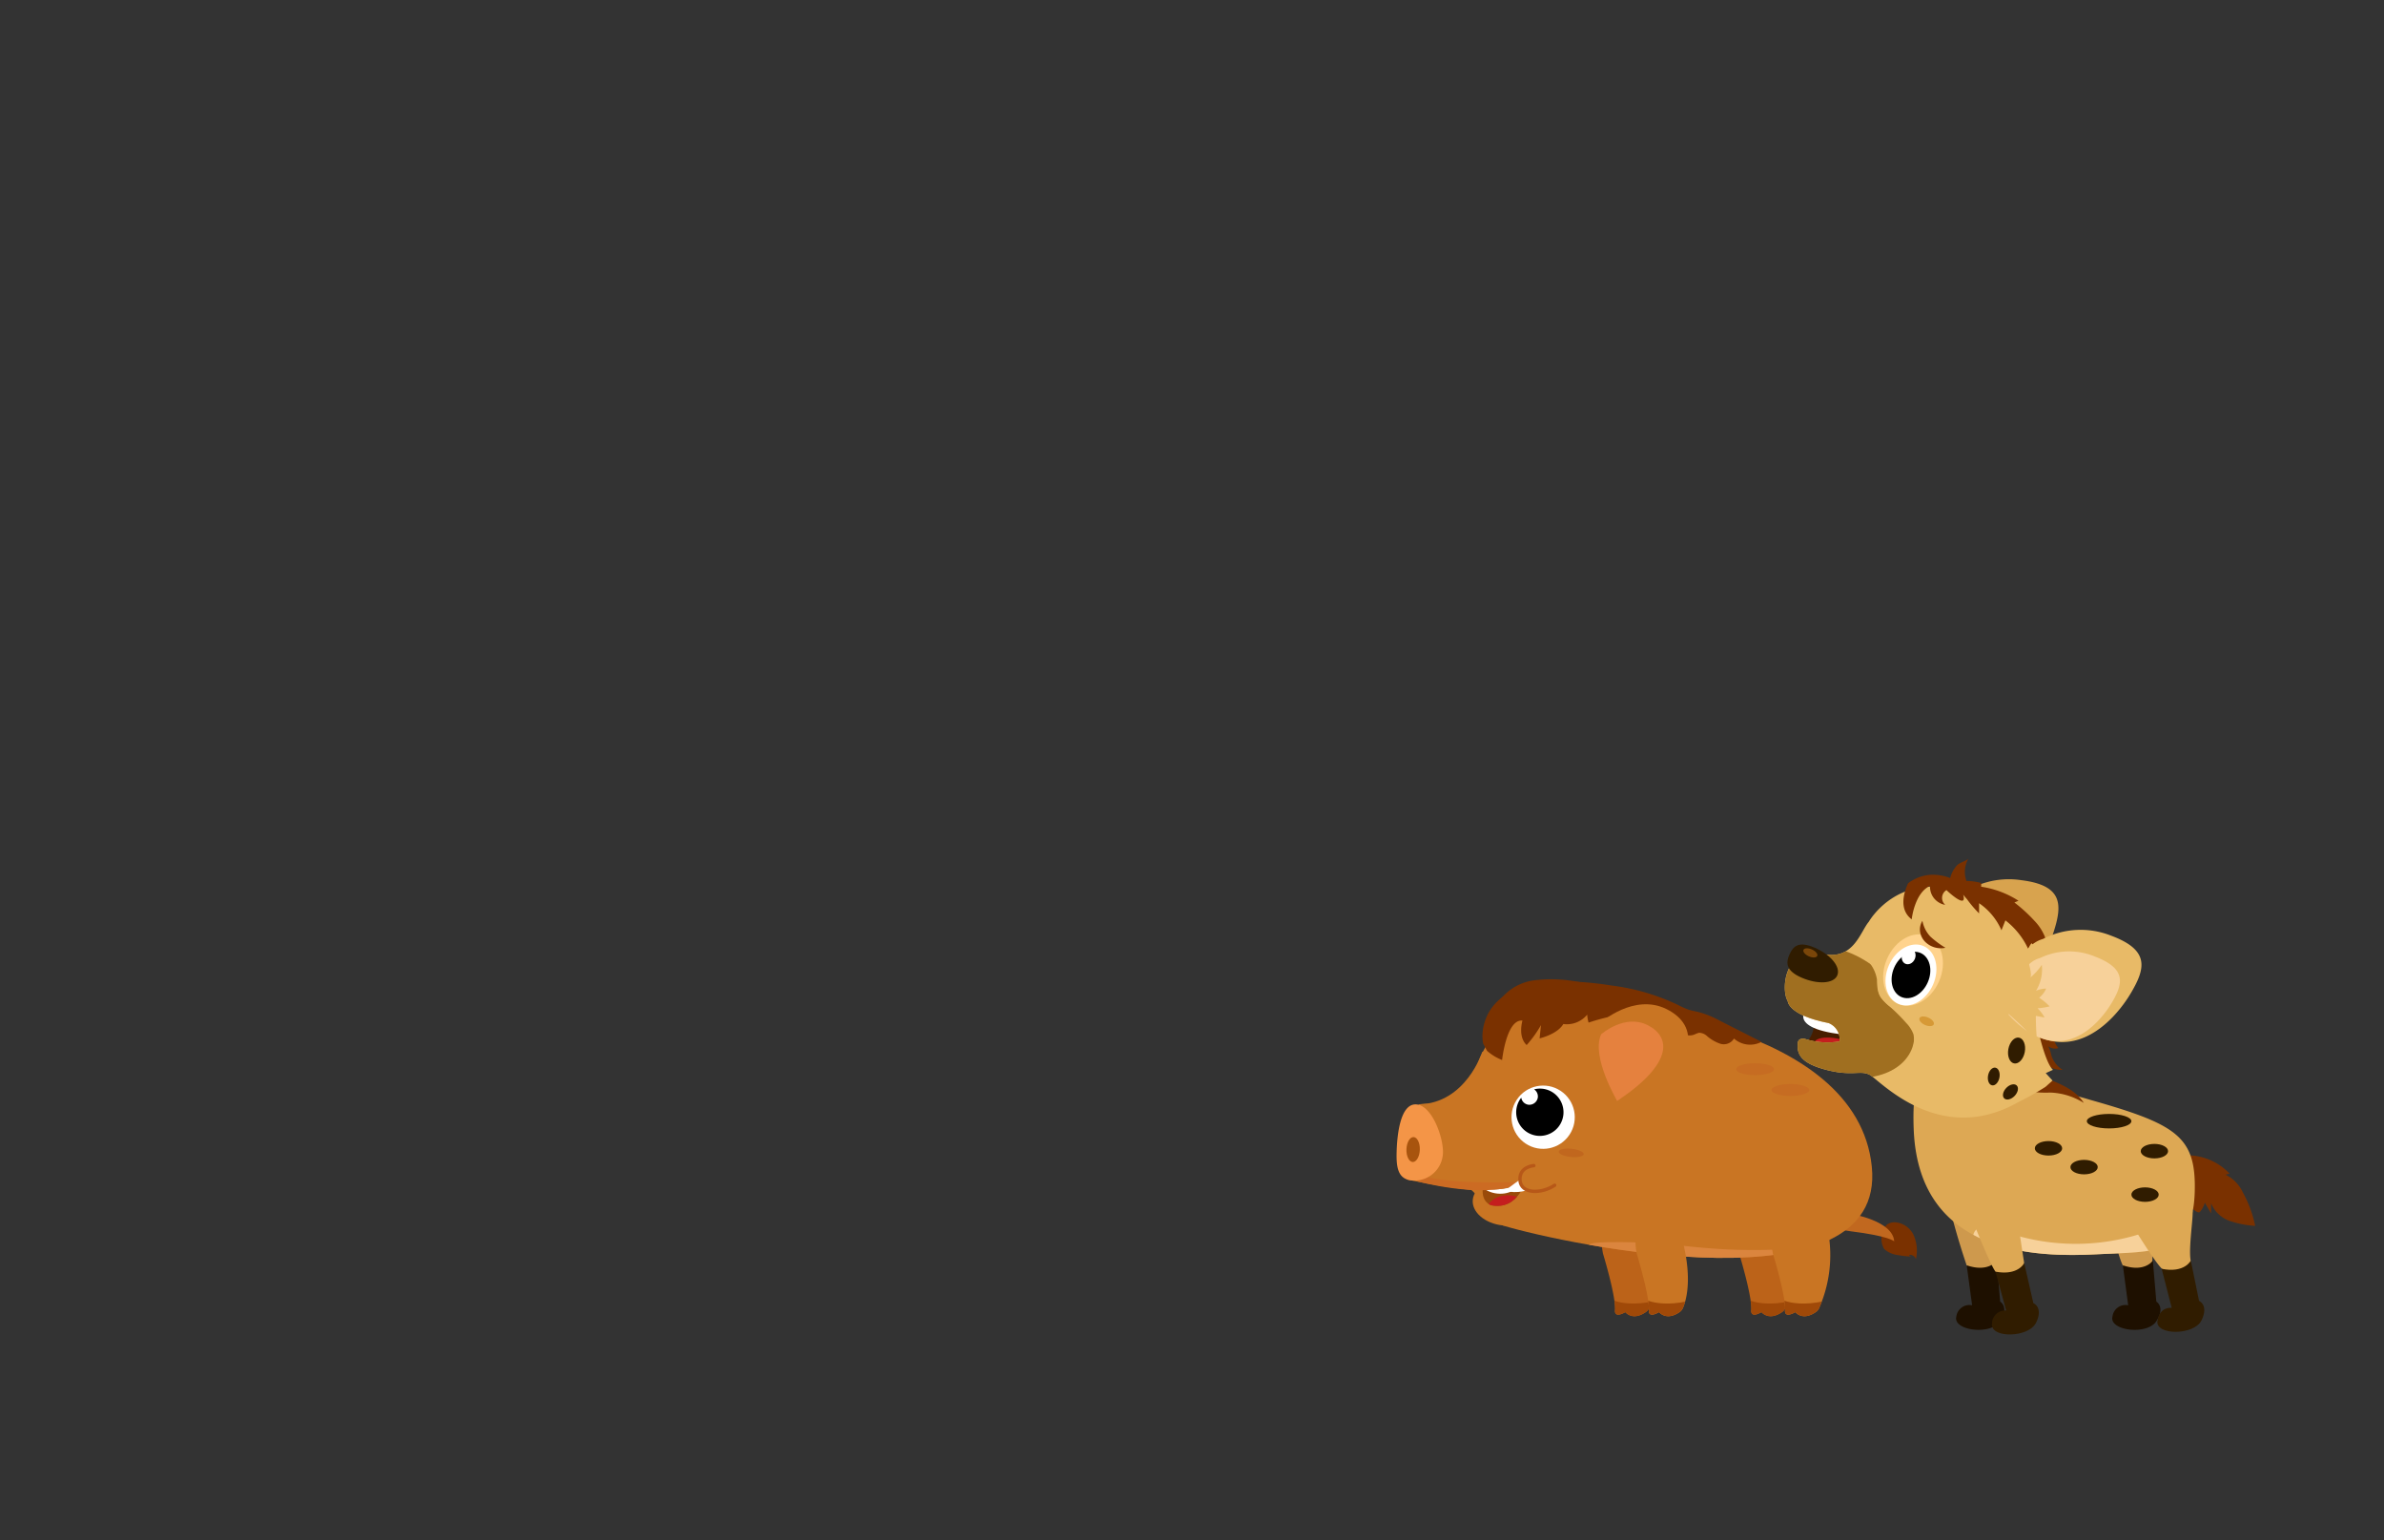 <svg id="Layer_2" data-name="Layer 2" xmlns="http://www.w3.org/2000/svg" xmlns:xlink="http://www.w3.org/1999/xlink" viewBox="0 0 260 168"><rect x="0" y="0" width="260" height="168" fill="#333333" stroke="none"/><defs><style>.cls-1{fill:#dda854;}.cls-2{fill:#e8ba67;}.cls-3{fill:#bc6319;}.cls-4{fill:#c97523;}.cls-5{fill:#994a0a;}.cls-6{fill:#7a3100;}.cls-7{fill:#ce994d;}.cls-8{fill:#1e1000;}.cls-9{clip-path:url(#clip-path);}.cls-10{fill:#f7d19a;}.cls-11{fill:#301c00;}.cls-12{fill:#d8a34e;}.cls-13{fill:#471e00;}.cls-14{fill:#fff;}.cls-15{fill:#c41e1e;}.cls-16{clip-path:url(#clip-path-2);}.cls-17{fill:#a06f20;}.cls-18{fill:#7a4609;}.cls-19{fill:#d69936;}.cls-20{fill:#ffd38d;}.cls-21{fill:#c1681f;}.cls-22{clip-path:url(#clip-path-3);}.cls-23{fill:#a04908;}.cls-24{clip-path:url(#clip-path-4);}.cls-25{clip-path:url(#clip-path-5);}.cls-26{fill:#db853e;}.cls-27{clip-path:url(#clip-path-6);}.cls-28{fill:#cc6b23;}.cls-29{fill:#f49547;}.cls-30{fill:#a8540e;}.cls-31{fill:#c1671e;}.cls-32{fill:#e5813e;}.cls-33{fill:#c66c22;}.cls-34{clip-path:url(#clip-path-7);}.cls-35{clip-path:url(#clip-path-8);}.cls-36{fill:none;stroke:#b75818;stroke-linecap:round;stroke-linejoin:round;stroke-width:0.37px;}</style><clipPath id="clip-path"><path class="cls-1" d="M218.1,118.43a34,34,0,0,1,9.81,1.51c9.47,2.68,11.6,4,11.45,10-.18,7-4.28,6.53-10.72,6.86s-19.25.13-19.92-13.4C208,107.82,218.1,118.43,218.1,118.43Z"/></clipPath><clipPath id="clip-path-2"><path class="cls-2" d="M196.82,113.3s-.7-.17-.76.48c-.1,1.18.31,2.18,3.14,2.91s3.66,0,4.7.53,7.56,7.89,16.18,3a30.67,30.67,0,0,0,3-1.68l.77-.69-.74-.81.79-.36c-.75-.64-1.47-3.72-1.47-3.72,2.57-7,.61-11.89-7.25-15.26s-11.36,2.82-11.36,2.82c-.95,1.12-1.67,4.23-5,3.53-4.25-.9-4.61,3.92-3.85,5.13,0,0,0,1.53,4.46,2.4a1.93,1.93,0,0,1,1.2,2A8.1,8.1,0,0,1,196.82,113.3Z"/></clipPath><clipPath id="clip-path-3"><path class="cls-3" d="M189.67,136.71s1.4,4.57,1.33,6.14c0,0-.21,1,1.11.26,0,0,.77,1,2.23,0a.94.94,0,0,0,.36-.43c.31-.69,1-2.81.13-6.7C193.74,131.09,188.65,131.44,189.67,136.71Z"/></clipPath><clipPath id="clip-path-4"><path class="cls-3" d="M174.82,136.71s1.39,4.57,1.32,6.14c0,0-.21,1,1.12.26,0,0,.76,1,2.22,0a1,1,0,0,0,.37-.43c.31-.69,1-2.81.12-6.7C178.89,131.09,173.79,131.44,174.82,136.71Z"/></clipPath><clipPath id="clip-path-5"><path class="cls-4" d="M174.92,109.6s27.61,1.77,29.22,17.64-33.27,8.52-40.24,6.42l13.49-6.88Z"/></clipPath><clipPath id="clip-path-6"><path class="cls-5" d="M161.71,129.64s3.25.51,4.74-1.11c0,0-.76,3.53-3.83,2.92C162.62,131.45,161.56,131.14,161.71,129.64Z"/></clipPath><clipPath id="clip-path-7"><path class="cls-4" d="M178.5,136.71s1.39,4.57,1.33,6.14c0,0-.21,1,1.11.26,0,0,.77,1,2.23,0a1.08,1.08,0,0,0,.36-.43c.31-.69,1-2.81.13-6.7C182.57,131.09,177.47,131.44,178.5,136.71Z"/></clipPath><clipPath id="clip-path-8"><path class="cls-4" d="M193.35,136.71s1.4,4.57,1.33,6.14c0,0-.21,1,1.12.26,0,0,.76,1,2.22,0a1,1,0,0,0,.37-.43,14.35,14.35,0,0,0,1-8.3C198.25,129.49,192.33,131.44,193.35,136.71Z"/></clipPath></defs><path class="cls-6" d="M243.16,128l-.44.12a4,4,0,0,1,1.89,1.94,12.86,12.86,0,0,1,1.34,3.64,10.69,10.69,0,0,1-2.81-.55,3.45,3.45,0,0,1-2-1.92l0,1.12-.68-1.18a2.7,2.7,0,0,1-.53,1c-.4.48-2.43-2.1-2.58-2.4-.43-.81-.95-2.25-.41-3.13s2.08-.67,2.95-.49A6.41,6.41,0,0,1,243.16,128Z"/><path class="cls-7" d="M229.32,130.31s1.66,6.78,2.2,7.71a2.09,2.09,0,0,0,2,.76,1.44,1.44,0,0,0,1.22-1.44c0-1.36-.08-4.41,0-5.18a4,4,0,0,0-3.35-3.88C228.82,128,229.32,130.31,229.32,130.31Z"/><path class="cls-8" d="M231.52,138l.58,4.36a1.43,1.43,0,0,0-1.71,1.22c-.42,1.55,3.77,2.08,4.78.52s0-2.14,0-2.14l-.38-4.47S233.92,138.82,231.52,138Z"/><path class="cls-7" d="M212.3,130.31a80,80,0,0,0,2.19,7.71,2.09,2.09,0,0,0,2,.76,1.43,1.43,0,0,0,1.22-1.44c0-1.36-.07-4.41,0-5.18a4,4,0,0,0-3.36-3.88C211.79,128,212.3,130.31,212.3,130.31Z"/><path class="cls-8" d="M214.49,138l.59,4.36a1.44,1.44,0,0,0-1.72,1.22c-.42,1.55,3.77,2.08,4.78.52s0-2.14,0-2.14l-.38-4.47S216.9,138.82,214.49,138Z"/><path class="cls-1" d="M218.1,118.43a34,34,0,0,1,9.81,1.51c9.47,2.68,11.6,4,11.45,10-.18,7-4.28,6.53-10.72,6.86s-19.25.13-19.92-13.4C208,107.82,218.1,118.43,218.1,118.43Z"/><g class="cls-9"><path class="cls-10" d="M215.2,135a1.09,1.09,0,0,1,.35-.91,1.13,1.13,0,0,1,.7-.14,16.72,16.72,0,0,1,3.91.87,23.48,23.48,0,0,0,13.54-.33,3.71,3.71,0,0,1,1.63-.29,1.27,1.27,0,0,1,1.12,1.15,1.53,1.53,0,0,1-.24.8c-1,1.67-3,2-4.83,2.14a41,41,0,0,1-10.08-.12C219.58,137.83,215.23,137.72,215.2,135Z"/></g><path class="cls-6" d="M221.91,116.57l-.5.34,2,.79c1.47.58,3,1.24,3.85,2.59a7.32,7.32,0,0,0-3.66-1.13,11.91,11.91,0,0,1-1.89-.07,20.72,20.72,0,0,1-3.46-.64c-1-.54-.26-1.24-.73-2.28-.38-.82,0-3.41,1.33-2.34.5.39.73,1.19,1.21,1.65C220.3,115.69,221.59,116.79,221.91,116.57Z"/><ellipse class="cls-11" cx="223.41" cy="125.24" rx="1.49" ry="0.79"/><ellipse class="cls-11" cx="227.29" cy="127.29" rx="1.49" ry="0.79"/><ellipse class="cls-11" cx="234.96" cy="125.55" rx="1.49" ry="0.79"/><ellipse class="cls-11" cx="230.02" cy="122.28" rx="2.43" ry="0.79"/><path class="cls-1" d="M214.43,131.35s2.54,6.5,3.2,7.34a2.08,2.08,0,0,0,2.1.48,1.43,1.43,0,0,0,1-1.59c-.21-1.34-.67-4.36-.73-5.12a4,4,0,0,0-3.84-3.4C213.61,129.12,214.43,131.35,214.43,131.35Z"/><path class="cls-11" d="M217.63,138.69l1.16,4.24a1.44,1.44,0,0,0-1.54,1.44c-.21,1.6,4,1.56,4.81-.12s-.3-2.12-.3-2.12l-1-4.38S220.12,139.16,217.63,138.69Z"/><path class="cls-1" d="M231,131.08s3.81,6.43,4.79,7.3a2.38,2.38,0,0,0,2.1.51,1.42,1.42,0,0,0,1-1.57c-.18-1.34.29-4.4.24-5.16-.06-1-2.11-3.45-4.68-3.43A3.9,3.9,0,0,0,231,131.08Z"/><path class="cls-11" d="M235.75,138.38l1.1,4.26s-1.32-.18-1.56,1.42,4,1.61,4.81-.06-.27-2.12-.27-2.12l-.9-4.39S238.24,138.89,235.75,138.38Z"/><ellipse class="cls-11" cx="233.94" cy="130.29" rx="1.49" ry="0.79"/><path class="cls-6" d="M223.93,112.09a2.65,2.65,0,0,0,.56,2.22,1.2,1.2,0,0,1-1.12-.21,3.15,3.15,0,0,1,.35,1,2.83,2.83,0,0,0,1.25,1.59,3.36,3.36,0,0,1-3.17-2.15,4.17,4.17,0,0,1,.53-3.79c.3-.43.86-1,1.4-.59S224,111.55,223.93,112.09Z"/><path class="cls-12" d="M213.3,98a9,9,0,0,1,7.17-2c4.54.57,4.46,2.69,3.48,5.71s-4.71,10.63-13,4.85C210.9,106.47,210.2,99.65,213.3,98Z"/><path class="cls-13" d="M197.81,111.08a3.1,3.1,0,0,1-.79,2.6l1.12,1,5.49.2.58-1.9-4.16-2.34Z"/><path class="cls-14" d="M203.35,112.23c-.15.66-1.75.76-3.61.42-2.63-.48-3.21-1.3-3.06-2s1.77-.85,3.61-.42S203.5,111.57,203.35,112.23Z"/><ellipse class="cls-15" cx="200.85" cy="114.64" rx="1.23" ry="3.15" transform="translate(33.39 274.14) rotate(-73.32)"/><path class="cls-2" d="M196.82,113.3s-.7-.17-.76.48c-.1,1.18.31,2.18,3.14,2.91s3.66,0,4.7.53,7.56,7.89,16.18,3a30.67,30.67,0,0,0,3-1.68l.77-.69-.74-.81.79-.36c-.75-.64-1.47-3.72-1.47-3.72,2.57-7,.61-11.89-7.25-15.26s-11.36,2.82-11.36,2.82c-.95,1.12-1.67,4.23-5,3.53-4.25-.9-4.61,3.92-3.85,5.13,0,0,0,1.53,4.46,2.4a1.93,1.93,0,0,1,1.2,2A8.1,8.1,0,0,1,196.82,113.3Z"/><g class="cls-16"><path class="cls-17" d="M208.46,114.51c-1.38,3.15-6.27,4-10.92,2s-7.29-6.25-5.9-9.4,5.75-5.11,10.39-3.07S209.84,111.36,208.46,114.51Z"/></g><path class="cls-11" d="M200.37,106.39c-.39.9-2.13,1-3.88.24s-1.73-1.63-1.33-2.53,1-1.5,2.77-.73S200.77,105.49,200.37,106.39Z"/><ellipse class="cls-18" cx="197.44" cy="103.93" rx="0.41" ry="0.82" transform="translate(22.89 242.91) rotate(-66.29)"/><ellipse class="cls-19" cx="210.12" cy="111.39" rx="0.44" ry="0.85" transform="translate(23.64 258.98) rotate(-66.29)"/><path class="cls-6" d="M214.17,97.89a3.35,3.35,0,0,0-.8-1.8,5.19,5.19,0,0,0-2.83-.68,4.53,4.53,0,0,0-2.45.93c-.48,1.07-1,2.86.4,3.93,0,0,.3-2.88,2-3.65a2,2,0,0,0,1.66,2.07,1,1,0,0,1,.13-1.61S214.29,99,214.17,97.89Z"/><path class="cls-6" d="M214.69,93.62a2.88,2.88,0,0,0,.09,3.08.76.76,0,0,1,.21.44.5.5,0,0,1-.47.46,1.34,1.34,0,0,1-.7-.19c-.88-.45-1.39-.78-1.09-1.8a3.13,3.13,0,0,1,.74-1.27C213.73,94.08,214.55,93.85,214.69,93.62Z"/><ellipse class="cls-11" cx="217.44" cy="117.4" rx="0.98" ry="0.63" transform="translate(61.71 309.27) rotate(-79.3)"/><ellipse class="cls-11" cx="219.27" cy="119.1" rx="0.98" ry="0.63" transform="translate(-18.69 194.21) rotate(-46.03)"/><path class="cls-6" d="M215.84,99.62l0-1.11a6.89,6.89,0,0,1,2.44,2.95l.43-1.08a8.35,8.35,0,0,1,2.52,3.19,1.25,1.25,0,0,1,.34-.7,5,5,0,0,0,1.29,1.14,2.21,2.21,0,0,0,.12-1.93,5.48,5.48,0,0,0-1.1-1.65,16.76,16.76,0,0,0-2.19-2l.45-.19a10.33,10.33,0,0,0-4.07-1.53l0-.41s-3.15-.85-2.3.83a9.65,9.65,0,0,0,.75.94A12.72,12.72,0,0,0,215.84,99.62Z"/><path class="cls-2" d="M222.8,102.41a9,9,0,0,1,7.44-.36c4.29,1.59,3.73,3.63,2.1,6.35s-7,9.28-13.82,1.76C218.52,110.16,219.38,103.37,222.8,102.41Z"/><path class="cls-10" d="M222.46,104.5a7.33,7.33,0,0,1,6-.18c3.52,1.34,3.09,3,1.8,5.13s-5.56,7.35-11.21,1.21C219.1,110.66,219.7,105.22,222.46,104.5Z"/><path class="cls-2" d="M221.41,106.63a6.5,6.5,0,0,0,1.27-1.4,4.46,4.46,0,0,1-.63,2.83,3,3,0,0,1,1.1-.24,2.56,2.56,0,0,1-.76,1,6.07,6.07,0,0,1,1.14.94,7.3,7.3,0,0,1-1.31.21,4.16,4.16,0,0,1,.76,1l-.95-.17c0,.93.05,1.86.13,2.79a44.86,44.86,0,0,0-5.31-4.82l1.23-3.1c.29-.72,1.13-2.71,2.26-2.25.46.19.71.93.85,1.36C221.28,105.11,221.66,106.42,221.41,106.63Z"/><ellipse class="cls-11" cx="219.91" cy="114.57" rx="1.43" ry="0.91" transform="translate(66.52 309.39) rotate(-79.3)"/><path class="cls-2" d="M204.7,106.82a8.39,8.39,0,0,0,.1,1.23,2.66,2.66,0,0,0,.48.91,4.48,4.48,0,0,0,4.29,1.64,5.83,5.83,0,0,0,4.15-3.67,3.78,3.78,0,0,0-.07-2.67,5.05,5.05,0,0,0-.93-1.36,6.88,6.88,0,0,0-2.49-1.86,3.89,3.89,0,0,0-3,0,4.57,4.57,0,0,0-2,2.19,6.83,6.83,0,0,1-.62,1.4c-.34.33-.67,0-1.07,0A3.89,3.89,0,0,1,204.7,106.82Z"/><ellipse class="cls-20" cx="208.65" cy="105.81" rx="4.03" ry="3.09" transform="translate(27.86 254.29) rotate(-66.29)"/><ellipse class="cls-14" cx="208.42" cy="106.35" rx="3.44" ry="2.63" transform="translate(27.23 254.4) rotate(-66.29)"/><ellipse cx="208.42" cy="106.35" rx="2.62" ry="2" transform="translate(27.23 254.4) rotate(-66.29)"/><ellipse class="cls-14" cx="208.16" cy="104.32" rx="0.88" ry="0.73" transform="translate(28.94 252.95) rotate(-66.29)"/><path class="cls-6" d="M212.17,103.37a2.43,2.43,0,0,1-2.21-.65,2,2,0,0,1-.56-1.13,1.77,1.77,0,0,1,.26-1.16,3.41,3.41,0,0,0,.87,1.72A10.12,10.12,0,0,0,212.17,103.37Z"/><path class="cls-2" d="M205.16,108.85a6,6,0,0,0,.87.87,19.52,19.52,0,0,1,1.88,1.87,3.43,3.43,0,0,1,.78,1.24,3.72,3.72,0,0,1-.38,2.36c-.15.37-.27.85,0,1.11a.67.67,0,0,0,.6.09,1.87,1.87,0,0,0,.54-.33,6.92,6.92,0,0,0,2-2.12,18.36,18.36,0,0,1-2.1-1.94,1.44,1.44,0,0,1-.35-.53c-.14-.42.1-.87,0-1.3l-2.1-.53a2.19,2.19,0,0,1-1.33-.68c-.15-.2-.24-.8-.54-.82S205.05,108.7,205.16,108.85Z"/><path class="cls-6" d="M205.48,136.21a2.66,2.66,0,0,0,1.48.67,11,11,0,0,0,1.52.17.38.38,0,0,1-.28-.18.7.7,0,0,1,.75.45,4.18,4.18,0,0,0-.23-2.57,2.44,2.44,0,0,0-2-1.44,1.4,1.4,0,0,0-1,.31A2.29,2.29,0,0,0,205.48,136.21Z"/><path class="cls-21" d="M201.84,132.39s4.61.72,4.74,3c0,0-.47-.57-4.74-1.1S199.6,132.23,201.84,132.39Z"/><path class="cls-3" d="M189.67,136.71s1.4,4.57,1.33,6.14c0,0-.21,1,1.11.26,0,0,.77,1,2.23,0a.94.94,0,0,0,.36-.43c.31-.69,1-2.81.13-6.7C193.74,131.09,188.65,131.44,189.67,136.71Z"/><g class="cls-22"><path class="cls-23" d="M189.77,141.28c.15.06,1.81,1.63,6.2.46v2.67l-6.43-.06-1.39-2.42Z"/></g><path class="cls-3" d="M174.82,136.71s1.39,4.57,1.32,6.14c0,0-.21,1,1.12.26,0,0,.76,1,2.22,0a1,1,0,0,0,.37-.43c.31-.69,1-2.81.12-6.7C178.89,131.09,173.79,131.44,174.82,136.71Z"/><g class="cls-24"><path class="cls-23" d="M174.91,141.28c.15.06,1.81,1.63,6.2.46v2.67l-6.43-.06-1.39-2.42Z"/></g><path class="cls-4" d="M161.65,114.73s-1.76,5.6-6.93,5.72l4.86,3.63,1.79-.35,1.23-5.94S163.89,114,161.65,114.73Z"/><path class="cls-4" d="M174.92,109.6s27.61,1.77,29.22,17.64-33.27,8.52-40.24,6.42l13.49-6.88Z"/><g class="cls-25"><path class="cls-26" d="M185.49,139.14s-18.3-3.52-10.15-3.66,10.15,1.27,20.19.73-5.7,2.77-5.7,2.77l-4,.05"/></g><ellipse class="cls-4" cx="164.15" cy="131.21" rx="2.46" ry="3.53" transform="translate(16.72 280.97) rotate(-84.09)"/><path class="cls-4" d="M163.41,133.27c4.9,1.49,13.57,2.72,19.77-.75L170.5,127l-9,1-1.67.92"/><path class="cls-4" d="M185.88,128.62c-.41,3.88-5.59,6.4-13.62,5.57s-14.21-4.65-13.8-8.54,7.23-6.35,15.26-5.52S186.28,124.74,185.88,128.62Z"/><path class="cls-4" d="M186,123.05c-.36,7.42-4.42,12.1-12.23,11.29S159.26,127.71,160,121s3.88-12,11.73-11.88C181.66,109.24,186.34,115.28,186,123.05Z"/><path class="cls-4" d="M154.72,120.45s3.19-.57,4.77,1.6l1,7.74a71,71,0,0,1-7.08-1.16Z"/><path class="cls-5" d="M161.71,129.64s3.25.51,4.74-1.11c0,0-.76,3.53-3.83,2.92C162.62,131.45,161.56,131.14,161.71,129.64Z"/><g class="cls-27"><ellipse class="cls-15" cx="164.58" cy="132.4" rx="2.02" ry="2.54" transform="translate(15.93 282.46) rotate(-84.09)"/><ellipse class="cls-14" cx="163.52" cy="128.18" rx="2.02" ry="2.54" transform="translate(19.17 277.62) rotate(-84.09)"/></g><path class="cls-28" d="M154.5,128.83s7,1.92,11,.39l.18-.32s-6.93.36-10.55-.64Z"/><path class="cls-29" d="M157.37,125.76a3.12,3.12,0,0,1-3.22,3c-1.73-.06-1.88-1.46-1.83-3.19s.38-5.18,2.1-5.12S157.43,124,157.37,125.76Z"/><ellipse class="cls-30" cx="154.12" cy="125.38" rx="1.36" ry="0.73" transform="translate(23.67 275.23) rotate(-88.09)"/><circle class="cls-14" cx="168.3" cy="121.85" r="3.45" transform="translate(-26.23 194.87) rotate(-56.48)"/><path d="M168.17,118.74a2.47,2.47,0,0,0-.86.07.93.93,0,0,1,.41.85.94.94,0,0,1-1,.83.91.91,0,0,1-.81-.77,2.55,2.55,0,0,0-.54,1.32,2.58,2.58,0,1,0,2.83-2.3Z"/><ellipse class="cls-31" cx="171.37" cy="125.75" rx="0.45" ry="1.37" transform="translate(28.63 283.25) rotate(-84.09)"/><path class="cls-6" d="M170.72,110.78a4.67,4.67,0,0,0-1.59-3,6.4,6.4,0,0,0-2.35-.17,5.76,5.76,0,0,0-4.27,2.57,5.47,5.47,0,0,0-.83,2.63,4.67,4.67,0,0,0,.07,1l.43.8a5.51,5.51,0,0,0,1.64,1s.47-4.48,2.22-4.3c0,0-.53,1.75.46,2.67a12.6,12.6,0,0,0,1.56-2.18l-.15,1.45S170.83,112.59,170.72,110.78Z"/><path class="cls-6" d="M173.1,110.66a4.17,4.17,0,0,0,.15.87,22.72,22.72,0,0,1,2.45-.67l-.1.8a11,11,0,0,1,4.81-.78,5,5,0,0,0-1.79-1.76,16.51,16.51,0,0,0-6.05-1.93,15.15,15.15,0,0,0-5.28-.27,5.64,5.64,0,0,0-4.2,2.91l3.89-.55a.44.44,0,0,1,.3,0,.46.46,0,0,1,.18.28l.44,1.19a4.66,4.66,0,0,1,.79-.81.25.25,0,0,1,.19-.08c.07,0,.12.08.15.15a7.91,7.91,0,0,0,.56.93c.83-.52.88.05.81.73A2.87,2.87,0,0,0,173.1,110.66Z"/><path class="cls-6" d="M183,109.6a10.34,10.34,0,0,0,1.07.49c.46.16,1,.23,1.43.36a10.56,10.56,0,0,1,2.08.88l4.53,2.3a2.65,2.65,0,0,1-3-.36,1.3,1.3,0,0,1-1.48.57,4.35,4.35,0,0,1-1.47-.85,1.29,1.29,0,0,0-.87-.35,3.41,3.41,0,0,0-.5.19c-1,.4-2.09-.49-2.85-1.3a1.64,1.64,0,0,1-1.68.11c-.23-.13-.43-.3-.66-.41a4.57,4.57,0,0,0-1.53-.2c-.51,0-1.1-.28-1.21-.78a1.61,1.61,0,0,1-1.66.45,4.73,4.73,0,0,1-1.56-.91l-2-1.56c-.94-.72-.54-1.19.4-1.15a34.6,34.6,0,0,1,3.67.4A23.66,23.66,0,0,1,183,109.6Z"/><path class="cls-4" d="M174.61,111.5s3.6-3.19,7.13-1.45,4,5.83-4.69,11.59C177.05,121.64,173.06,115,174.61,111.5Z"/><path class="cls-32" d="M174.62,112.81s2.56-2.28,5.08-1,2.84,4.16-3.34,8.27C176.36,120,173.51,115.29,174.62,112.81Z"/><ellipse class="cls-33" cx="191.41" cy="116.61" rx="2.06" ry="0.65"/><ellipse class="cls-33" cx="195.26" cy="118.88" rx="2.06" ry="0.65"/><path class="cls-4" d="M178.5,136.71s1.39,4.57,1.33,6.14c0,0-.21,1,1.11.26,0,0,.77,1,2.23,0a1.08,1.08,0,0,0,.36-.43c.31-.69,1-2.81.13-6.7C182.57,131.09,177.47,131.44,178.5,136.71Z"/><g class="cls-34"><path class="cls-23" d="M178.59,141.28c.15.06,1.81,1.63,6.21.46v2.67l-6.43-.06L177,141.93Z"/></g><path class="cls-4" d="M193.35,136.71s1.4,4.57,1.33,6.14c0,0-.21,1,1.12.26,0,0,.76,1,2.22,0a1,1,0,0,0,.37-.43,14.35,14.35,0,0,0,1-8.3C198.25,129.49,192.33,131.44,193.35,136.71Z"/><g class="cls-35"><path class="cls-23" d="M193.45,141.28c.15.06,1.81,1.63,6.2.46v2.67l-6.43-.06-1.39-2.42Z"/></g><path class="cls-14" d="M165.8,128.63s-1.2.85-1.47,1.1,1.39.57,2.9-.19Z"/><ellipse class="cls-4" cx="167.44" cy="128.67" rx="1.33" ry="1.72" transform="translate(22.19 281.96) rotate(-84.09)"/><path class="cls-36" d="M167.28,127.13s-1.61.09-1.51,1.59,2.3,1.53,3.78.55"/></svg>